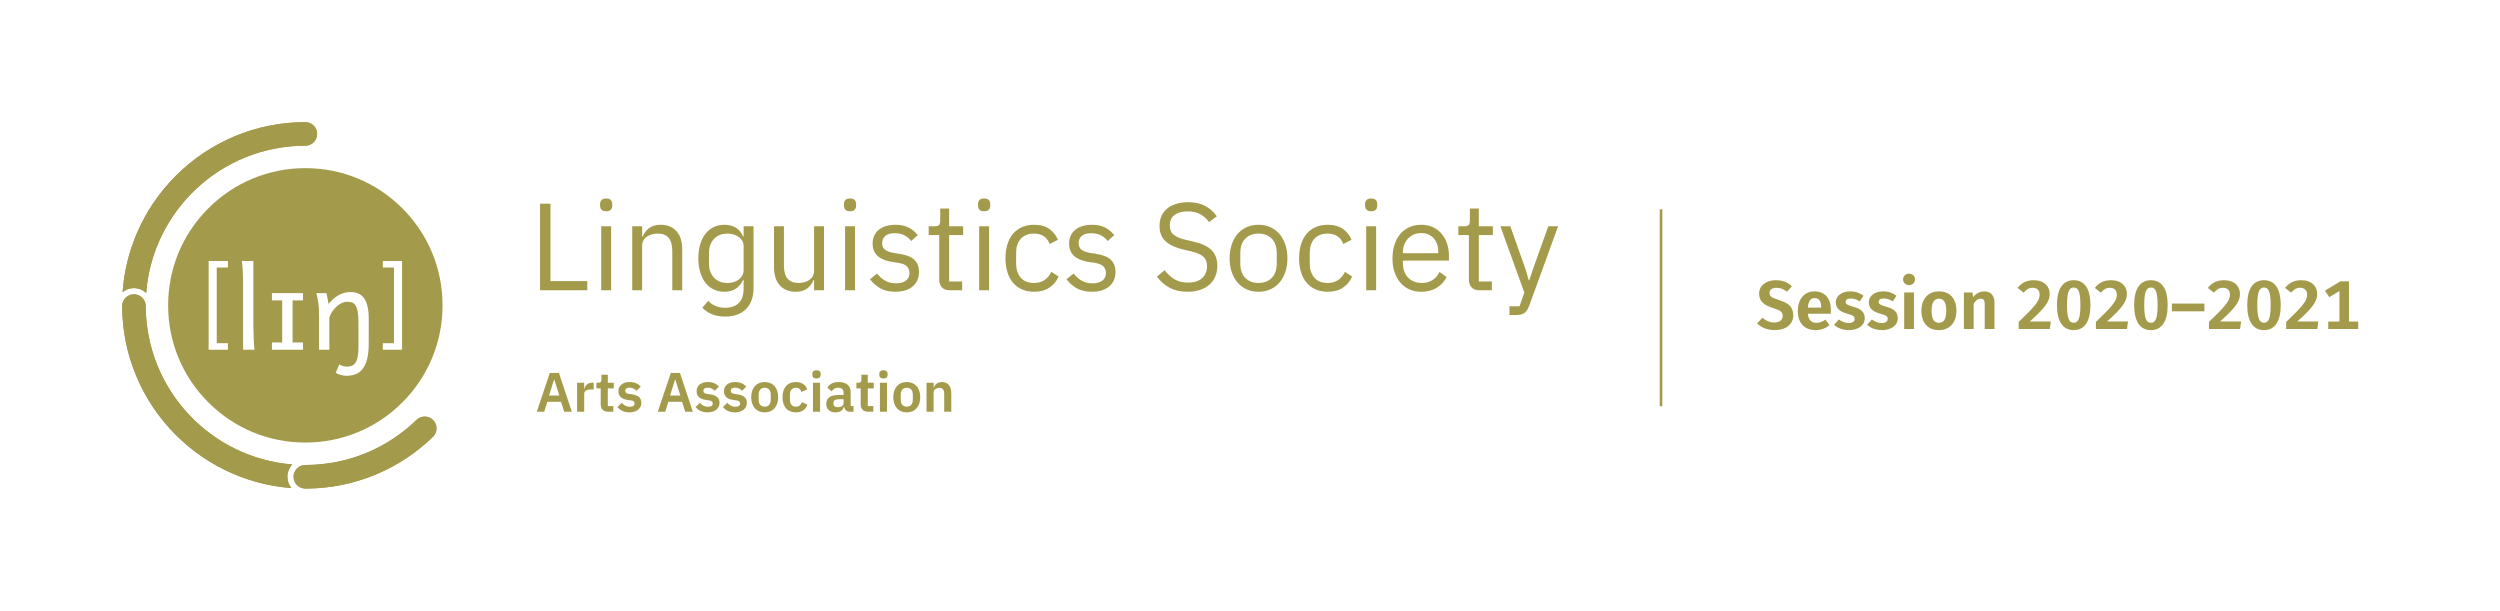 <?xml version="1.0" encoding="UTF-8"?><svg id="uuid-631fdcee-4d7d-4fb1-97a8-a7ae0f54ddaa" xmlns="http://www.w3.org/2000/svg" width="1023.397mm" height="249.999mm" xmlns:xlink="http://www.w3.org/1999/xlink" viewBox="0 0 2900.967 708.657"><defs><style>.uuid-b45019b3-cdf6-4f8c-b4fa-45487564f198{fill:none;}.uuid-fccc0980-a027-4eac-aa1d-21c7bff41cbe{fill:#a39b4b;}.uuid-7d0df99e-916c-4e01-983b-609026b528b6{clip-path:url(#uuid-25b21c15-e1ff-4566-9564-56b54ee1a998);}</style><clipPath id="uuid-25b21c15-e1ff-4566-9564-56b54ee1a998"><rect class="uuid-b45019b3-cdf6-4f8c-b4fa-45487564f198" x="-.001" width="2900.968" height="708.657"/></clipPath></defs><g class="uuid-7d0df99e-916c-4e01-983b-609026b528b6"><rect class="uuid-b45019b3-cdf6-4f8c-b4fa-45487564f198" x="2037.902" y="314.112" width="701.192" height="88.88"/><path class="uuid-fccc0980-a027-4eac-aa1d-21c7bff41cbe" d="M2079.264,332.111l-5.601,6.479c-3.92-3.2-7.76-4.64-12.24-4.64-4.8,0-8.08,2.08-8.08,6,0,3.84,2.08,5.44,11.12,8.24,10,3.2,16.4,7.36,16.4,17.601,0,10.16-8,17.28-21.44,17.28-9.2,0-15.92-3.28-20.48-7.761l6.08-6.64c4,3.439,8.4,5.52,14.08,5.52,5.681,0,9.521-2.72,9.521-7.6,0-4.4-2.16-6.32-10.561-8.88-12-3.761-16.8-8.561-16.8-16.961,0-9.44,8.16-15.601,19.36-15.601,8.24,0,13.84,2.48,18.641,6.961Z"/><path class="uuid-fccc0980-a027-4eac-aa1d-21c7bff41cbe" d="M2124.303,364.031h-26.48c.8,8.16,4.64,10.561,10.08,10.561,3.6,0,6.64-1.12,10.32-3.68l4.72,6.399c-4.16,3.36-9.44,5.761-16.08,5.761-13.601,0-20.721-8.961-20.721-22.241,0-12.8,6.88-22.72,19.28-22.72,12,0,19.121,8,19.121,21.521,0,1.439-.16,3.2-.24,4.399ZM2113.263,356.432c0-6.4-2.16-10.561-7.601-10.561-4.48,0-7.2,2.96-7.84,11.04h15.44v-.479Z"/><path class="uuid-fccc0980-a027-4eac-aa1d-21c7bff41cbe" d="M2162.382,343.231l-4.32,6.479c-3.44-2.16-6.88-3.359-10.561-3.359-3.76,0-5.84,1.52-5.84,3.84,0,2.479,1.44,3.6,8.88,5.76,8.48,2.32,13.28,5.841,13.28,13.36,0,8.801-8.24,13.761-18.32,13.761-7.36,0-13.28-2.48-17.28-6.16l5.601-6.24c3.2,2.479,7.12,4.16,11.36,4.16,4.239,0,6.96-1.76,6.96-4.641,0-3.2-1.521-4.24-9.36-6.399-8.561-2.4-12.561-6.641-12.561-13.041,0-7.2,6.561-12.64,16.801-12.64,6.16,0,11.36,1.92,15.36,5.12Z"/><path class="uuid-fccc0980-a027-4eac-aa1d-21c7bff41cbe" d="M2200.701,343.231l-4.32,6.479c-3.44-2.16-6.88-3.359-10.561-3.359-3.76,0-5.84,1.52-5.84,3.84,0,2.479,1.44,3.6,8.88,5.76,8.48,2.32,13.28,5.841,13.28,13.36,0,8.801-8.24,13.761-18.32,13.761-7.36,0-13.28-2.48-17.28-6.16l5.601-6.24c3.2,2.479,7.12,4.16,11.36,4.16,4.239,0,6.96-1.76,6.96-4.641,0-3.2-1.521-4.24-9.36-6.399-8.561-2.4-12.561-6.641-12.561-13.041,0-7.2,6.561-12.64,16.801-12.64,6.16,0,11.36,1.92,15.36,5.12Z"/><path class="uuid-fccc0980-a027-4eac-aa1d-21c7bff41cbe" d="M2222.14,324.19c0,3.761-2.88,6.641-6.96,6.641s-6.88-2.88-6.88-6.641c0-3.76,2.8-6.64,6.88-6.64s6.96,2.88,6.96,6.64ZM2220.94,381.792h-11.359v-42.401h11.359v42.401Z"/><path class="uuid-fccc0980-a027-4eac-aa1d-21c7bff41cbe" d="M2270.22,360.592c0,13.44-7.6,22.48-20.32,22.48-12.64,0-20.32-8.4-20.32-22.48,0-13.521,7.601-22.48,20.4-22.48,12.641,0,20.24,8.399,20.24,22.48ZM2241.419,360.592c0,9.76,2.881,14,8.48,14,5.601,0,8.48-4.32,8.48-14,0-9.761-2.88-14.001-8.4-14.001-5.68,0-8.561,4.32-8.561,14.001Z"/><path class="uuid-fccc0980-a027-4eac-aa1d-21c7bff41cbe" d="M2314.38,350.911v30.881h-11.36v-28.961c0-4.88-1.76-6.24-4.641-6.24-3.279,0-5.84,2.16-8.16,5.921v29.28h-11.359v-42.401h9.84l.88,5.36c3.44-4.24,7.601-6.64,12.96-6.64,7.44,0,11.841,4.8,11.841,12.8Z"/><path class="uuid-fccc0980-a027-4eac-aa1d-21c7bff41cbe" d="M2378.459,340.991c0,8.8-5.44,16.32-23.041,32.001h24.32l-1.2,8.8h-36.08v-8.24c19.12-18.32,24.32-24.4,24.32-31.601,0-4.88-2.96-8-8-8-4.4,0-7.28,1.76-10.561,5.68l-7.04-5.52c4.4-5.681,10.24-8.961,18.721-8.961,12.24,0,18.561,7.2,18.561,15.841Z"/><path class="uuid-fccc0980-a027-4eac-aa1d-21c7bff41cbe" d="M2425.738,354.031c0,18.881-6.8,29.041-19.44,29.041s-19.44-10.16-19.44-29.041c0-18.88,6.8-28.881,19.44-28.881s19.44,10.001,19.44,28.881ZM2398.538,354.031c0,15.521,2.479,20.48,7.76,20.48,5.2,0,7.761-4.72,7.761-20.48,0-15.76-2.561-20.4-7.761-20.4-5.28,0-7.76,4.96-7.76,20.4Z"/><path class="uuid-fccc0980-a027-4eac-aa1d-21c7bff41cbe" d="M2468.059,340.991c0,8.8-5.44,16.32-23.041,32.001h24.32l-1.2,8.8h-36.08v-8.24c19.12-18.32,24.32-24.4,24.32-31.601,0-4.88-2.96-8-8-8-4.4,0-7.28,1.76-10.561,5.68l-7.04-5.52c4.4-5.681,10.24-8.961,18.721-8.961,12.24,0,18.561,7.2,18.561,15.841Z"/><path class="uuid-fccc0980-a027-4eac-aa1d-21c7bff41cbe" d="M2515.338,354.031c0,18.881-6.8,29.041-19.44,29.041s-19.44-10.16-19.44-29.041c0-18.88,6.8-28.881,19.44-28.881s19.44,10.001,19.44,28.881ZM2488.138,354.031c0,15.521,2.479,20.48,7.76,20.48,5.2,0,7.761-4.72,7.761-20.48,0-15.76-2.561-20.4-7.761-20.4-5.28,0-7.76,4.96-7.76,20.4Z"/><path class="uuid-fccc0980-a027-4eac-aa1d-21c7bff41cbe" d="M2520.217,352.272h37.761v8.96h-37.761v-8.96Z"/><path class="uuid-fccc0980-a027-4eac-aa1d-21c7bff41cbe" d="M2599.258,340.991c0,8.8-5.44,16.32-23.041,32.001h24.32l-1.2,8.8h-36.08v-8.24c19.12-18.32,24.32-24.4,24.32-31.601,0-4.88-2.96-8-8-8-4.4,0-7.28,1.76-10.561,5.68l-7.04-5.52c4.4-5.681,10.24-8.961,18.721-8.961,12.24,0,18.561,7.2,18.561,15.841Z"/><path class="uuid-fccc0980-a027-4eac-aa1d-21c7bff41cbe" d="M2646.537,354.031c0,18.881-6.8,29.041-19.44,29.041s-19.44-10.16-19.44-29.041c0-18.88,6.8-28.881,19.44-28.881s19.44,10.001,19.44,28.881ZM2619.337,354.031c0,15.521,2.479,20.48,7.76,20.48,5.2,0,7.761-4.72,7.761-20.48,0-15.76-2.561-20.4-7.761-20.4-5.28,0-7.76,4.96-7.76,20.4Z"/><path class="uuid-fccc0980-a027-4eac-aa1d-21c7bff41cbe" d="M2688.857,340.991c0,8.8-5.44,16.32-23.041,32.001h24.32l-1.2,8.8h-36.08v-8.24c19.12-18.32,24.32-24.4,24.32-31.601,0-4.88-2.96-8-8-8-4.4,0-7.28,1.76-10.561,5.68l-7.04-5.52c4.4-5.681,10.24-8.961,18.721-8.961,12.24,0,18.561,7.2,18.561,15.841Z"/><path class="uuid-fccc0980-a027-4eac-aa1d-21c7bff41cbe" d="M2736.457,373.072v8.72h-34.801v-8.72h12.96v-35.361l-11.84,7.12-4.881-7.6,17.841-10.801h10v46.642h10.721Z"/><rect class="uuid-fccc0980-a027-4eac-aa1d-21c7bff41cbe" x="1925.942" y="242.89" width="3" height="228.445"/><path class="uuid-fccc0980-a027-4eac-aa1d-21c7bff41cbe" d="M158.442,271.566c-9.104,21.529-14.518,44.146-16.168,67.424,3.59-2.92,8.16-4.678,13.137-4.678,5.496,0,10.488,2.152,14.217,5.637,7.338-95.59,87.223-170.867,184.693-170.867,7.553,0,13.676-6.121,13.676-13.676,0-7.553-6.123-13.674-13.676-13.674-28.688,0-56.531,5.625-82.76,16.717-25.318,10.711-48.053,26.033-67.565,45.549-19.517,19.518-34.846,42.25-45.555,67.568Z"/><path class="uuid-fccc0980-a027-4eac-aa1d-21c7bff41cbe" d="M339.182,538.956c-94.951-7.684-169.666-86.963-170.096-183.791,0-7.553-6.121-13.678-13.676-13.678-7.553,0-13.676,6.125-13.676,13.678.109,28.393,5.725,55.951,16.707,81.924,10.709,25.316,26.037,48.053,45.555,67.566,19.512,19.518,42.246,34.842,67.565,45.553,21.254,8.988,43.57,14.385,66.537,16.109-2.889-3.578-4.629-8.121-4.629-13.068,0-5.533,2.182-10.557,5.713-14.293Z"/><path class="uuid-fccc0980-a027-4eac-aa1d-21c7bff41cbe" d="M502.516,487.399c-2.67-2.67-6.168-4.006-9.666-4.006-3.5,0-7,1.336-9.672,4.006-33.342,32.291-78.775,52.176-128.857,52.176-7.551,0-13.674,6.121-13.674,13.674,0,7.553,6.123,13.676,13.674,13.676,28.691,0,56.535-5.625,82.764-16.717,24.408-10.322,46.398-24.949,65.432-43.469,5.344-5.338,5.344-13.998,0-19.34Z"/><path class="uuid-fccc0980-a027-4eac-aa1d-21c7bff41cbe" d="M354.32,141.728c-28.69,0-56.529,5.629-82.76,16.719-25.32,10.711-48.049,26.031-67.568,45.551-19.512,19.52-34.84,42.25-45.551,67.568-9.1,21.531-14.52,44.15-16.17,67.42,3.59-2.92,8.16-4.67,13.141-4.67,5.49,0,10.49,2.15,14.209,5.629,7.34-95.588,87.229-170.867,184.699-170.867,7.549,0,13.68-6.119,13.68-13.67,0-7.551-6.131-13.68-13.68-13.68ZM339.18,538.954c-94.949-7.682-169.668-86.959-170.088-183.789,0-7.551-6.131-13.68-13.68-13.68-7.551,0-13.68,6.129-13.68,13.68.109,28.391,5.729,55.949,16.709,81.93,10.711,25.309,26.039,48.049,45.551,67.559,19.52,19.521,42.248,34.84,67.568,45.551,21.25,8.988,43.57,14.389,66.539,16.109-2.891-3.57-4.629-8.121-4.629-13.06,0-5.539,2.18-10.561,5.709-14.299ZM502.518,487.403c-2.67-2.68-6.17-4.01-9.67-4.01s-7,1.33-9.67,4.01c-33.34,32.291-78.779,52.17-128.857,52.17-7.551,0-13.67,6.119-13.67,13.68,0,7.551,6.119,13.67,13.67,13.67,28.689,0,56.539-5.619,82.77-16.719,24.398-10.32,46.389-24.939,65.428-43.459,5.34-5.342,5.34-14,0-19.342Z"/><path class="uuid-fccc0980-a027-4eac-aa1d-21c7bff41cbe" d="M466.898,241.747c-30.059-30.07-70.049-46.631-112.578-46.631-42.531,0-82.51,16.561-112.58,46.631-30.07,30.068-46.639,70.059-46.639,112.578,0,42.529,16.568,82.51,46.639,112.59,30.07,30.068,70.049,46.629,112.58,46.629,42.529,0,82.52-16.561,112.578-46.629,30.08-30.08,46.629-70.061,46.629-112.59,0-42.52-16.549-82.51-46.629-112.578ZM264.451,310.456h-12.951v87.75h12.951v7.609h-22.34v-102.979h22.34v7.619ZM282.08,405.816v-72.73c0-6.258-.109-11.93-.33-17.02-.209-5.09-.529-9.5-.959-13.229h13.189v72.408c0,2.06.029,4.48.1,7.27.061,2.791.15,5.621.26,8.5.1,2.871.23,5.621.381,8.24.15,2.609.33,4.801.549,6.561h-13.189ZM351.59,348.604h-12.1v48.781h12.1v8.43h-36.039v-8.43h11.898v-48.781h-11.898v-8.439h36.039v8.439ZM427.859,398.735c0,7.25-.641,13.27-1.9,18.06-1.27,4.779-3.041,8.598-5.311,11.449-2.269,2.859-5.01,4.879-8.209,6.051-3.191,1.18-6.74,1.768-10.65,1.768-1.93,0-4-.309-6.209-.928-2.211-.621-4.221-1.492-6.022-2.611l4.191-9.648c.979.728,2.299,1.338,3.949,1.83,1.66.5,3.34.738,5.049.738,2.07,0,3.91-.33,5.541-.988,1.629-.672,3.01-1.842,4.15-3.512,1.139-1.67,2.01-3.969,2.609-6.889.6-2.92.9-6.631.9-11.131v-28.33c0-5.139-.27-9.32-.801-12.51-.539-3.199-1.35-5.69-2.42-7.471-1.07-1.779-2.41-2.969-4.02-3.568-1.609-.601-3.49-.9-5.631-.9-2.318,0-4.58.549-6.789,1.641-2.209,1.09-4.24,2.51-6.09,4.25-1.84,1.728-3.471,3.699-4.891,5.889-1.408,2.18-2.459,4.371-3.148,6.561v37.33h-11.91v-39.58c0-6.35-.361-11.721-1.09-16.121-.73-4.398-1.441-7.709-2.131-9.949h11.59c.26.689.51,1.58.769,2.68.262,1.09.49,2.24.711,3.441.209,1.199.41,2.379.58,3.539l.51,2.891c4.119-4.891,8.26-8.42,12.43-10.58,4.16-2.17,8.5-3.26,13-3.26,3.43,0,6.471.568,9.1,1.709,2.641,1.141,4.871,2.939,6.67,5.41,1.801,2.471,3.16,5.66,4.08,9.59.93,3.93,1.391,8.65,1.391,14.189v28.961ZM466.529,405.816h-22.33v-7.609h12.939v-87.75h-12.939v-7.619h22.33v102.979Z"/><path class="uuid-fccc0980-a027-4eac-aa1d-21c7bff41cbe" d="M626.666,336.829v-100.471h12.091v89.819h42.751v10.652h-54.842Z"/><path class="uuid-fccc0980-a027-4eac-aa1d-21c7bff41cbe" d="M703.386,245.139c-2.497,0-4.296-.598-5.397-1.799-1.104-1.199-1.656-2.757-1.656-4.679v-1.871c0-1.918.552-3.477,1.656-4.678,1.102-1.199,2.9-1.799,5.397-1.799,2.494,0,4.294.601,5.398,1.799,1.102,1.201,1.655,2.76,1.655,4.678v1.871c0,1.922-.553,3.48-1.655,4.679-1.103,1.201-2.903,1.799-5.398,1.799ZM697.628,262.557h11.516v74.273h-11.516v-74.273Z"/><path class="uuid-fccc0980-a027-4eac-aa1d-21c7bff41cbe" d="M733.613,336.829v-74.273h11.516v11.953h.576c1.821-4.179,4.39-7.506,7.7-9.975,3.312-2.47,7.748-3.707,13.315-3.707,7.677,0,13.747,2.471,18.209,7.413,4.462,4.943,6.693,11.926,6.693,20.944v47.645h-11.515v-45.728c0-13.369-5.615-20.053-16.842-20.053-2.303,0-4.535.29-6.693.866-2.159.578-4.102,1.444-5.83,2.598-1.727,1.154-3.095,2.62-4.102,4.399-1.008,1.779-1.512,3.871-1.512,6.275v51.644h-11.516Z"/><path class="uuid-fccc0980-a027-4eac-aa1d-21c7bff41cbe" d="M874.388,334.383c0,10.267-2.879,18.328-8.637,24.182-5.758,5.853-13.868,8.781-24.326,8.781-6.046,0-11.253-.941-15.618-2.818-4.367-1.882-7.988-4.363-10.867-7.447l6.766-7.952c2.494,2.568,5.373,4.545,8.637,5.926,3.261,1.381,7.053,2.071,11.371,2.071,6.716,0,11.922-1.855,15.617-5.564,3.693-3.714,5.542-9.184,5.542-16.412v-10.274h-.575c-2.209,4.561-5.088,7.979-8.637,10.26-3.552,2.281-7.917,3.421-13.1,3.421-4.605,0-8.779-.914-12.522-2.735-3.742-1.822-6.909-4.413-9.5-7.772-2.591-3.358-4.606-7.436-6.046-12.235-1.44-4.797-2.158-10.171-2.158-16.122,0-5.948.719-11.322,2.158-16.121,1.439-4.797,3.455-8.875,6.046-12.235,2.591-3.358,5.758-5.949,9.5-7.772,3.743-1.822,7.917-2.735,12.522-2.735,5.183,0,9.619,1.118,13.315,3.349,3.692,2.233,6.499,5.677,8.421,10.333h.575v-11.953h11.516v71.826ZM844.016,328.337c2.592,0,5.038-.337,7.342-1.012,2.303-.675,4.293-1.665,5.973-2.966,1.678-1.3,3.023-2.893,4.031-4.772,1.007-1.88,1.511-4.075,1.511-6.583v-27.632c0-2.024-.481-3.929-1.439-5.715-.96-1.783-2.304-3.301-4.03-4.556-1.727-1.253-3.742-2.241-6.045-2.964-2.304-.724-4.75-1.086-7.342-1.086-6.527,0-11.709,2.073-15.545,6.221-3.84,4.147-5.758,9.499-5.758,16.058v12.73c0,6.559,1.918,11.911,5.758,16.059,3.836,4.147,9.017,6.221,15.545,6.221Z"/><path class="uuid-fccc0980-a027-4eac-aa1d-21c7bff41cbe" d="M944.629,324.876h-.576c-.769,1.711-1.704,3.398-2.807,5.061-1.104,1.662-2.471,3.135-4.102,4.417-1.633,1.282-3.599,2.304-5.902,3.064-2.303.76-4.99,1.14-8.061,1.14-7.678,0-13.772-2.47-18.28-7.414-4.512-4.941-6.766-11.922-6.766-20.943v-47.644h11.516v45.727c0,13.369,5.661,20.053,16.985,20.053,2.303,0,4.534-.287,6.693-.866,2.159-.575,4.077-1.441,5.758-2.595,1.678-1.154,3.022-2.62,4.029-4.399,1.008-1.778,1.512-3.92,1.512-6.421v-51.498h11.516v74.273h-11.516v-11.954Z"/><path class="uuid-fccc0980-a027-4eac-aa1d-21c7bff41cbe" d="M986.371,245.139c-2.496,0-4.295-.598-5.398-1.799-1.104-1.199-1.655-2.757-1.655-4.679v-1.871c0-1.918.551-3.477,1.655-4.678,1.102-1.199,2.901-1.799,5.398-1.799,2.494,0,4.294.601,5.398,1.799,1.102,1.201,1.654,2.76,1.654,4.678v1.871c0,1.922-.553,3.48-1.654,4.679-1.104,1.201-2.904,1.799-5.398,1.799ZM980.613,262.557h11.516v74.273h-11.516v-74.273Z"/><path class="uuid-fccc0980-a027-4eac-aa1d-21c7bff41cbe" d="M1038.91,338.557c-6.909,0-12.691-1.32-17.345-3.959-4.655-2.638-8.661-6.165-12.02-10.58l8.204-6.621c2.879,3.648,6.094,6.455,9.644,8.42,3.549,1.969,7.677,2.952,12.379,2.952,4.895,0,8.709-1.055,11.443-3.167,2.735-2.11,4.103-5.086,4.103-8.925,0-2.879-.935-5.348-2.807-7.413-1.872-2.062-5.254-3.477-10.147-4.246l-5.902-.864c-3.455-.479-6.621-1.223-9.5-2.231s-5.397-2.351-7.557-4.03c-2.159-1.678-3.84-3.765-5.038-6.262-1.201-2.494-1.8-5.47-1.8-8.924,0-3.647.67-6.837,2.016-9.573,1.343-2.735,3.189-5.012,5.542-6.837,2.351-1.822,5.157-3.19,8.42-4.102,3.262-.911,6.766-1.368,10.509-1.368,6.045,0,11.105,1.057,15.185,3.167,4.077,2.112,7.651,5.038,10.724,8.78l-7.63,6.909c-1.633-2.303-4.029-4.39-7.196-6.261-3.167-1.872-7.149-2.808-11.947-2.808-4.8,0-8.421,1.032-10.868,3.095-2.446,2.064-3.67,4.872-3.67,8.42,0,3.648,1.224,6.286,3.67,7.916,2.447,1.633,5.975,2.832,10.58,3.599l5.758.863c8.252,1.248,14.106,3.623,17.561,7.125,3.455,3.505,5.183,8.085,5.183,13.746,0,7.197-2.447,12.861-7.341,16.986-4.895,4.128-11.613,6.19-20.152,6.19Z"/><path class="uuid-fccc0980-a027-4eac-aa1d-21c7bff41cbe" d="M1102.102,336.829c-4.029,0-7.077-1.124-9.14-3.373-2.064-2.249-3.095-5.195-3.095-8.835v-51.846h-12.235v-10.219h6.909c2.494,0,4.197-.505,5.11-1.513.911-1.007,1.367-2.757,1.367-5.253v-13.819h10.364v20.585h16.266v10.219h-16.266v53.835h15.113v10.219h-14.395Z"/><path class="uuid-fccc0980-a027-4eac-aa1d-21c7bff41cbe" d="M1141.974,245.139c-2.496,0-4.296-.598-5.398-1.799-1.104-1.199-1.655-2.757-1.655-4.679v-1.871c0-1.918.551-3.477,1.655-4.678,1.102-1.199,2.901-1.799,5.398-1.799,2.495,0,4.294.601,5.398,1.799,1.102,1.201,1.656,2.76,1.656,4.678v1.871c0,1.922-.554,3.48-1.656,4.679-1.104,1.201-2.902,1.799-5.398,1.799ZM1136.216,262.557h11.516v74.273h-11.516v-74.273Z"/><path class="uuid-fccc0980-a027-4eac-aa1d-21c7bff41cbe" d="M1199.838,338.557c-5.182,0-9.837-.914-13.962-2.735-4.127-1.822-7.606-4.413-10.435-7.772-2.832-3.358-4.991-7.436-6.478-12.235-1.488-4.797-2.23-10.171-2.23-16.122,0-5.948.742-11.322,2.23-16.121,1.486-4.797,3.646-8.875,6.478-12.235,2.829-3.358,6.309-5.949,10.435-7.772,4.125-1.822,8.78-2.735,13.962-2.735,7.389,0,13.315,1.608,17.777,4.822,4.462,3.216,7.795,7.413,10.004,12.595l-9.645,4.895c-1.344-3.837-3.551-6.813-6.621-8.925-3.072-2.109-6.909-3.166-11.516-3.166-3.454,0-6.477.553-9.068,1.655-2.59,1.104-4.75,2.64-6.477,4.606-1.728,1.967-3.023,4.318-3.887,7.053-.863,2.735-1.296,5.736-1.296,8.996v12.667c0,6.528,1.75,11.876,5.255,16.05,3.501,4.174,8.658,6.261,15.473,6.261,9.307,0,16.025-4.318,20.152-12.955l8.349,5.614c-2.399,5.375-5.974,9.645-10.724,12.811s-10.676,4.75-17.777,4.75Z"/><path class="uuid-fccc0980-a027-4eac-aa1d-21c7bff41cbe" d="M1266.914,338.557c-6.909,0-12.691-1.32-17.345-3.959-4.655-2.638-8.661-6.165-12.019-10.58l8.204-6.621c2.879,3.648,6.094,6.455,9.644,8.42,3.549,1.969,7.676,2.952,12.379,2.952,4.895,0,8.709-1.055,11.443-3.167,2.735-2.11,4.102-5.086,4.102-8.925,0-2.879-.935-5.348-2.807-7.413-1.872-2.062-5.254-3.477-10.147-4.246l-5.902-.864c-3.455-.479-6.621-1.223-9.5-2.231-2.879-1.008-5.397-2.351-7.557-4.03-2.159-1.678-3.84-3.765-5.038-6.262-1.201-2.494-1.8-5.47-1.8-8.924,0-3.647.67-6.837,2.016-9.573,1.343-2.735,3.189-5.012,5.542-6.837,2.351-1.822,5.157-3.19,8.42-4.102,3.261-.911,6.766-1.368,10.509-1.368,6.045,0,11.105,1.057,15.185,3.167,4.077,2.112,7.651,5.038,10.724,8.78l-7.63,6.909c-1.633-2.303-4.029-4.39-7.197-6.261-3.166-1.872-7.148-2.808-11.946-2.808-4.8,0-8.421,1.032-10.868,3.095-2.446,2.064-3.67,4.872-3.67,8.42,0,3.648,1.224,6.286,3.67,7.916,2.447,1.633,5.975,2.832,10.58,3.599l5.758.863c8.252,1.248,14.106,3.623,17.561,7.125,3.455,3.505,5.182,8.085,5.182,13.746,0,7.197-2.446,12.861-7.34,16.986-4.895,4.128-11.613,6.19-20.152,6.19Z"/><path class="uuid-fccc0980-a027-4eac-aa1d-21c7bff41cbe" d="M1378.036,338.557c-8.157,0-15.114-1.561-20.872-4.678-5.758-3.117-10.651-7.413-14.682-12.883l8.924-7.485c3.55,4.703,7.485,8.277,11.804,10.724,4.318,2.447,9.403,3.671,15.258,3.671,7.197,0,12.69-1.727,16.481-5.182,3.789-3.455,5.685-8.061,5.685-13.819,0-4.797-1.439-8.492-4.318-11.083-2.879-2.592-7.629-4.654-14.25-6.19l-8.205-1.871c-9.212-2.11-16.242-5.301-21.087-9.571-4.847-4.27-7.27-10.293-7.27-18.066,0-4.413.815-8.348,2.447-11.803,1.631-3.455,3.909-6.334,6.837-8.636,2.926-2.304,6.428-4.054,10.508-5.254,4.078-1.199,8.565-1.8,13.459-1.8,7.579,0,14.081,1.393,19.504,4.175,5.42,2.784,10.004,6.861,13.746,12.235l-9.068,6.621c-2.784-3.837-6.143-6.86-10.075-9.068-3.937-2.206-8.83-3.31-14.683-3.31-6.43,0-11.492,1.367-15.186,4.102-3.695,2.735-5.542,6.838-5.542,12.307,0,4.8,1.559,8.421,4.679,10.868,3.117,2.447,7.844,4.391,14.178,5.83l8.205,1.871c9.883,2.208,17.032,5.566,21.447,10.076,4.412,4.511,6.621,10.508,6.621,17.993,0,4.606-.791,8.78-2.375,12.523-1.584,3.742-3.864,6.909-6.837,9.5-2.976,2.591-6.599,4.606-10.868,6.045-4.27,1.44-9.093,2.159-14.466,2.159Z"/><path class="uuid-fccc0980-a027-4eac-aa1d-21c7bff41cbe" d="M1460.37,338.557c-4.991,0-9.55-.914-13.675-2.735-4.127-1.822-7.654-4.438-10.58-7.845-2.928-3.405-5.206-7.484-6.837-12.235-1.633-4.75-2.446-10.099-2.446-16.05,0-5.852.814-11.178,2.446-15.978,1.631-4.797,3.909-8.899,6.837-12.307,2.926-3.405,6.453-6.021,10.58-7.845,4.125-1.822,8.684-2.735,13.675-2.735,4.988,0,9.522.913,13.602,2.735,4.077,1.824,7.603,4.439,10.579,7.845,2.974,3.407,5.276,7.51,6.909,12.307,1.631,4.8,2.447,10.126,2.447,15.978,0,5.951-.816,11.3-2.447,16.05-1.633,4.751-3.935,8.83-6.909,12.235-2.976,3.407-6.502,6.023-10.579,7.845-4.08,1.821-8.614,2.735-13.602,2.735ZM1460.37,328.337c6.236,0,11.321-1.918,15.258-5.758,3.934-3.837,5.901-9.691,5.901-17.561v-10.652c0-7.867-1.968-13.722-5.901-17.561-3.936-3.836-9.021-5.757-15.258-5.757-6.239,0-11.324,1.921-15.258,5.757-3.937,3.839-5.901,9.694-5.901,17.561v10.652c0,7.87,1.965,13.724,5.901,17.561,3.934,3.84,9.018,5.758,15.258,5.758Z"/><path class="uuid-fccc0980-a027-4eac-aa1d-21c7bff41cbe" d="M1540.545,338.557c-5.182,0-9.837-.914-13.962-2.735-4.127-1.822-7.606-4.413-10.436-7.772-2.831-3.358-4.99-7.436-6.477-12.235-1.489-4.797-2.232-10.171-2.232-16.122,0-5.948.742-11.322,2.232-16.121,1.486-4.797,3.645-8.875,6.477-12.235,2.83-3.358,6.309-5.949,10.436-7.772,4.125-1.822,8.78-2.735,13.962-2.735,7.389,0,13.314,1.608,17.777,4.822,4.462,3.216,7.795,7.413,10.004,12.595l-9.644,4.895c-1.345-3.837-3.551-6.813-6.621-8.925-3.072-2.109-6.909-3.166-11.516-3.166-3.455,0-6.477.553-9.068,1.655-2.591,1.104-4.75,2.64-6.477,4.606-1.728,1.967-3.023,4.318-3.887,7.053-.863,2.735-1.296,5.736-1.296,8.996v12.667c0,6.528,1.75,11.876,5.254,16.05,3.502,4.174,8.659,6.261,15.474,6.261,9.307,0,16.025-4.318,20.152-12.955l8.349,5.614c-2.399,5.375-5.974,9.645-10.724,12.811s-10.677,4.75-17.777,4.75Z"/><path class="uuid-fccc0980-a027-4eac-aa1d-21c7bff41cbe" d="M1591.067,245.139c-2.497,0-4.296-.598-5.397-1.799-1.105-1.199-1.655-2.757-1.655-4.679v-1.871c0-1.918.551-3.477,1.655-4.678,1.102-1.199,2.9-1.799,5.397-1.799,2.494,0,4.294.601,5.398,1.799,1.102,1.201,1.656,2.76,1.656,4.678v1.871c0,1.922-.554,3.48-1.656,4.679-1.103,1.201-2.903,1.799-5.398,1.799ZM1585.31,262.557h11.516v74.273h-11.516v-74.273Z"/><path class="uuid-fccc0980-a027-4eac-aa1d-21c7bff41cbe" d="M1649.22,338.557c-5.087,0-9.669-.914-13.746-2.735-4.08-1.822-7.582-4.438-10.508-7.845-2.929-3.405-5.182-7.484-6.766-12.235-1.583-4.75-2.374-10.099-2.374-16.05,0-5.852.791-11.178,2.374-15.978,1.584-4.797,3.837-8.899,6.766-12.307,2.926-3.405,6.428-6.021,10.508-7.845,4.077-1.822,8.659-2.735,13.746-2.735,4.989,0,9.451.908,13.387,2.726,3.934,1.817,7.292,4.329,10.076,7.532,2.782,3.203,4.917,7.004,6.405,11.403,1.486,4.399,2.231,9.228,2.231,14.486v5.452h-53.403v3.455c0,3.167.504,6.117,1.512,8.852,1.008,2.735,2.447,5.11,4.318,7.125,1.871,2.016,4.174,3.599,6.909,4.751,2.735,1.151,5.83,1.727,9.284,1.727,4.701,0,8.803-1.103,12.308-3.311,3.501-2.206,6.212-5.373,8.132-9.5l8.205,5.94c-2.399,5.119-6.143,9.246-11.228,12.384-5.087,3.138-11.133,4.708-18.137,4.708ZM1649.22,270.473c-3.167,0-6.045.549-8.636,1.647-2.592,1.098-4.822,2.648-6.693,4.648-1.871,2.002-3.336,4.363-4.391,7.081-1.057,2.719-1.584,5.698-1.584,8.941v1.001h41.023v-1.575c0-6.581-1.799-11.848-5.397-15.806-3.599-3.958-8.373-5.938-14.322-5.938Z"/><path class="uuid-fccc0980-a027-4eac-aa1d-21c7bff41cbe" d="M1716.729,336.829c-4.031,0-7.078-1.124-9.141-3.373-2.065-2.249-3.095-5.195-3.095-8.835v-51.846h-12.235v-10.219h6.909c2.494,0,4.197-.505,5.11-1.513.91-1.007,1.367-2.757,1.367-5.253v-13.819h10.363v20.585h16.266v10.219h-16.266v53.835h15.114v10.219h-14.394Z"/><path class="uuid-fccc0980-a027-4eac-aa1d-21c7bff41cbe" d="M1796.615,262.557h11.372l-33.251,91.546c-.863,2.207-1.728,4.053-2.591,5.542-.864,1.487-1.921,2.664-3.167,3.527-1.248.864-2.807,1.487-4.678,1.871-1.871.382-4.152.576-6.838.576h-5.901v-10.22h11.659l5.614-15.809-27.781-77.033h11.516l17.849,50.426,3.455,12.069h.719l4.031-12.069,17.992-50.426Z"/><path class="uuid-fccc0980-a027-4eac-aa1d-21c7bff41cbe" d="M654.683,477.748l-3.61-11.476h-15.988l-3.546,11.476h-8.639l15.086-44.999h10.573l14.956,44.999h-8.832ZM643.207,440.485h-.322l-5.737,18.503h11.862l-5.803-18.503Z"/><path class="uuid-fccc0980-a027-4eac-aa1d-21c7bff41cbe" d="M669.644,477.748v-33.652h8.252v6.963h.322c.838-3.547,3.546-6.963,8.896-6.963h1.806v7.801h-2.579c-5.544,0-8.445,1.547-8.445,5.222v20.63h-8.252Z"/><path class="uuid-fccc0980-a027-4eac-aa1d-21c7bff41cbe" d="M697.045,469.174v-18.502h-4.965v-6.576h2.579c2.45,0,3.224-1.16,3.224-3.481v-5.737h7.414v9.219h6.897v6.576h-6.897v20.5h6.382v6.576h-5.931c-5.674,0-8.703-3.095-8.703-8.574Z"/><path class="uuid-fccc0980-a027-4eac-aa1d-21c7bff41cbe" d="M716.451,472.332l5.029-4.898c2.449,2.836,5.415,4.576,9.219,4.576,3.933,0,5.608-1.482,5.608-3.867,0-1.935-1.16-3.159-4.126-3.546l-3.353-.452c-7.22-.902-11.217-4.061-11.217-10.186,0-6.512,5.093-10.637,12.765-10.637,6.575,0,9.928,1.934,13.151,5.286l-4.835,4.835c-1.935-2.062-4.771-3.61-8.059-3.61-3.546,0-5.093,1.419-5.093,3.481,0,2.256,1.225,3.288,4.384,3.804l3.417.451c7.349,1.032,10.895,4.319,10.895,9.929,0,6.511-5.479,11.023-13.86,11.023-6.383,0-10.573-2.32-13.926-6.189Z"/><path class="uuid-fccc0980-a027-4eac-aa1d-21c7bff41cbe" d="M795.107,477.748l-3.61-11.476h-15.988l-3.546,11.476h-8.639l15.086-44.999h10.573l14.956,44.999h-8.832ZM783.632,440.485h-.322l-5.737,18.503h11.862l-5.803-18.503Z"/><path class="uuid-fccc0980-a027-4eac-aa1d-21c7bff41cbe" d="M807.167,472.332l5.029-4.898c2.449,2.836,5.415,4.576,9.219,4.576,3.933,0,5.608-1.482,5.608-3.867,0-1.935-1.16-3.159-4.126-3.546l-3.353-.452c-7.22-.902-11.217-4.061-11.217-10.186,0-6.512,5.093-10.637,12.765-10.637,6.575,0,9.928,1.934,13.151,5.286l-4.835,4.835c-1.935-2.062-4.771-3.61-8.059-3.61-3.546,0-5.093,1.419-5.093,3.481,0,2.256,1.225,3.288,4.384,3.804l3.417.451c7.349,1.032,10.895,4.319,10.895,9.929,0,6.511-5.479,11.023-13.86,11.023-6.383,0-10.573-2.32-13.926-6.189Z"/><path class="uuid-fccc0980-a027-4eac-aa1d-21c7bff41cbe" d="M838.889,472.332l5.029-4.898c2.449,2.836,5.415,4.576,9.219,4.576,3.933,0,5.608-1.482,5.608-3.867,0-1.935-1.16-3.159-4.126-3.546l-3.353-.452c-7.22-.902-11.217-4.061-11.217-10.186,0-6.512,5.093-10.637,12.765-10.637,6.575,0,9.928,1.934,13.151,5.286l-4.835,4.835c-1.935-2.062-4.771-3.61-8.059-3.61-3.546,0-5.093,1.419-5.093,3.481,0,2.256,1.225,3.288,4.384,3.804l3.417.451c7.349,1.032,10.895,4.319,10.895,9.929,0,6.511-5.479,11.023-13.86,11.023-6.383,0-10.573-2.32-13.926-6.189Z"/><path class="uuid-fccc0980-a027-4eac-aa1d-21c7bff41cbe" d="M871.706,460.857c0-10.766,5.995-17.535,15.601-17.535,9.671,0,15.666,6.77,15.666,17.535,0,10.83-5.995,17.664-15.666,17.664-9.605,0-15.601-6.834-15.601-17.664ZM894.334,464.016v-6.253c0-5.028-2.708-7.8-7.027-7.8-4.255,0-6.962,2.771-6.962,7.8v6.253c0,5.094,2.707,7.865,6.962,7.865,4.319,0,7.027-2.771,7.027-7.865Z"/><path class="uuid-fccc0980-a027-4eac-aa1d-21c7bff41cbe" d="M908.005,460.857c0-10.766,5.608-17.535,15.536-17.535,6.77,0,11.218,3.223,13.217,8.51l-6.77,3.029c-.773-2.836-2.901-4.898-6.447-4.898-4.577,0-6.897,3.223-6.897,7.929v6.124c0,4.707,2.32,7.865,6.897,7.865,3.933,0,5.867-2.256,7.092-5.285l6.318,3.029c-2.192,5.932-6.898,8.896-13.41,8.896-9.928,0-15.536-6.834-15.536-17.664Z"/><path class="uuid-fccc0980-a027-4eac-aa1d-21c7bff41cbe" d="M942.626,435.07v-1.289c0-2.386,1.418-4.127,4.835-4.127,3.353,0,4.835,1.741,4.835,4.127v1.289c0,2.385-1.482,4.125-4.835,4.125-3.417,0-4.835-1.74-4.835-4.125ZM943.335,444.096h8.252v33.652h-8.252v-33.652Z"/><path class="uuid-fccc0980-a027-4eac-aa1d-21c7bff41cbe" d="M958.744,468.594c0-6.898,5.222-10.314,14.376-10.314h5.737v-2.451c0-3.738-1.869-5.931-6.253-5.931-3.868,0-6.061,1.935-7.672,4.255l-4.899-4.384c2.449-3.868,6.382-6.446,13.151-6.446,9.09,0,13.925,4.318,13.925,11.99v15.859h3.353v6.576h-4.577c-3.546,0-5.737-2.32-6.253-5.803h-.387c-1.097,4.32-4.771,6.576-9.8,6.576-6.833,0-10.701-3.933-10.701-9.928ZM978.857,467.691v-4.449h-5.286c-4.319,0-6.446,1.483-6.446,4.127v1.096c0,2.707,1.869,4.061,5.093,4.061,3.675,0,6.64-1.676,6.64-4.834Z"/><path class="uuid-fccc0980-a027-4eac-aa1d-21c7bff41cbe" d="M998.718,469.174v-18.502h-4.965v-6.576h2.579c2.45,0,3.224-1.16,3.224-3.481v-5.737h7.414v9.219h6.897v6.576h-6.897v20.5h6.382v6.576h-5.931c-5.674,0-8.703-3.095-8.703-8.574Z"/><path class="uuid-fccc0980-a027-4eac-aa1d-21c7bff41cbe" d="M1020.316,435.07v-1.289c0-2.386,1.418-4.127,4.835-4.127,3.353,0,4.835,1.741,4.835,4.127v1.289c0,2.385-1.482,4.125-4.835,4.125-3.417,0-4.835-1.74-4.835-4.125ZM1021.025,444.096h8.252v33.652h-8.252v-33.652Z"/><path class="uuid-fccc0980-a027-4eac-aa1d-21c7bff41cbe" d="M1036.564,460.857c0-10.766,5.995-17.535,15.601-17.535,9.671,0,15.666,6.77,15.666,17.535,0,10.83-5.995,17.664-15.666,17.664-9.605,0-15.601-6.834-15.601-17.664ZM1059.191,464.016v-6.253c0-5.028-2.708-7.8-7.027-7.8-4.255,0-6.962,2.771-6.962,7.8v6.253c0,5.094,2.707,7.865,6.962,7.865,4.319,0,7.027-2.771,7.027-7.865Z"/><path class="uuid-fccc0980-a027-4eac-aa1d-21c7bff41cbe" d="M1075.118,477.748v-33.652h8.252v5.608h.322c1.354-3.61,4.19-6.382,9.413-6.382,6.897,0,10.766,4.771,10.766,13.151v21.274h-8.252v-20.437c0-4.771-1.611-7.22-5.544-7.22-3.417,0-6.705,1.805-6.705,5.414v22.242h-8.252Z"/></g></svg>